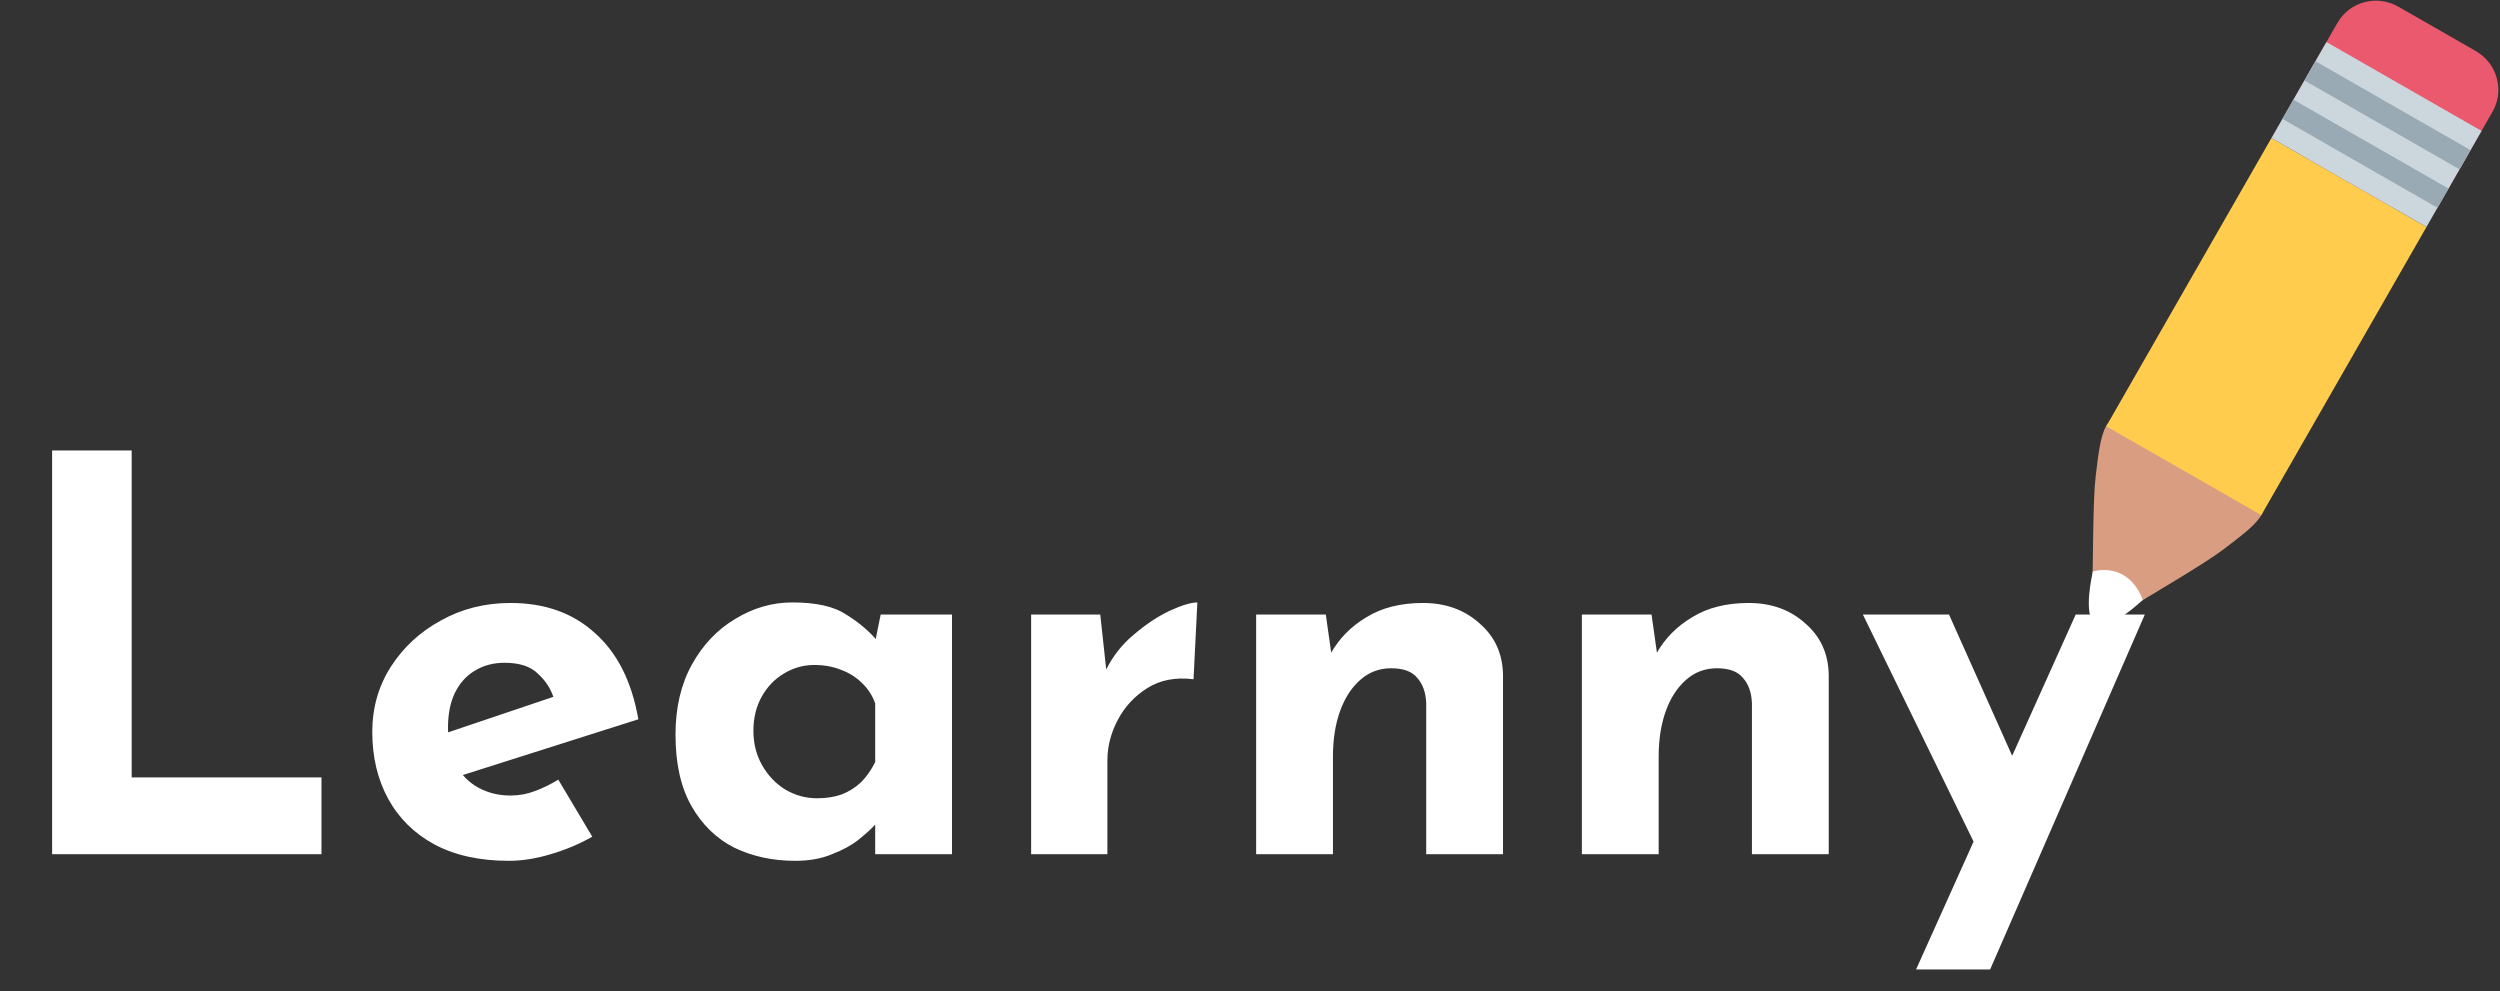 <svg width="638" height="253" viewBox="0 0 638 253" fill="none" xmlns="http://www.w3.org/2000/svg">
<rect x="0" y="0" width="638" height="253" fill="#333333" stroke="none"/>
<path d="M541.668 156.324C548.826 151.837 562.476 143.981 567.45 140.183C571.463 137.116 575.533 134.166 577.087 131.459C578.638 128.753 577.468 125.166 574.674 123.558C574.674 123.558 565.906 116.051 560.873 113.863C556.454 110.624 545.52 106.851 545.52 106.851C542.718 105.246 539.035 106.048 537.48 108.755C535.93 111.464 535.441 116.467 534.824 121.483C534.061 127.691 534.189 143.442 533.928 151.888C533.887 153.33 540.444 157.089 541.668 156.324Z" fill="#D99E82"/>
<path d="M624.856 48.119C624.118 49.406 623.131 50.535 621.952 51.44C620.773 52.344 619.425 53.008 617.984 53.392C616.544 53.775 615.039 53.872 613.556 53.677C612.074 53.482 610.642 52.998 609.343 52.253L589.553 40.913C586.93 39.408 585.007 36.932 584.205 34.031C583.404 31.129 583.79 28.038 585.279 25.438L596.521 5.824C598.013 3.224 600.485 1.329 603.393 0.554C606.302 -0.221 609.41 0.187 612.034 1.69L631.821 13.03C633.12 13.775 634.261 14.766 635.179 15.947C636.097 17.127 636.774 18.474 637.171 19.912C637.568 21.349 637.677 22.847 637.492 24.322C637.307 25.797 636.832 27.218 636.094 28.506L624.856 48.119Z" fill="#EA596E"/>
<path d="M577.087 131.459L537.512 108.782L579.661 35.24L619.235 57.926L577.087 131.459Z" fill="#FFCC4D"/>
<path d="M534.106 145.804C534.106 145.804 531.341 157.342 534.817 159.334C538.293 161.326 546.82 153.085 546.82 153.085C546.82 153.085 544.01 143.603 534.106 145.804Z" fill="white"/>
<path d="M593.711 10.727L633.288 33.412L619.237 57.921L579.661 35.24L593.711 10.727Z" fill="#CCD6DD"/>
<path d="M590.904 15.63L630.477 38.312L627.666 43.215L588.094 20.533L590.904 15.63ZM585.274 25.435L624.852 48.12L622.041 53.023L582.468 30.337L585.274 25.435Z" fill="#99AAB5"/>
<path d="M13.3 114.96H33.6V198.4H82.04V218H13.3V114.96ZM129.868 219.68C122.401 219.68 116.054 218.28 110.828 215.48C105.694 212.68 101.774 208.807 99.067 203.86C96.361 198.913 95.007 193.22 95.007 186.78C95.007 180.62 96.594 175.067 99.767 170.12C102.941 165.173 107.188 161.253 112.508 158.36C117.828 155.373 123.754 153.88 130.288 153.88C139.061 153.88 146.248 156.447 151.848 161.58C157.541 166.62 161.227 173.947 162.908 183.56L115.308 198.68L110.968 188.04L145.408 176.42L141.348 178.24C140.601 175.813 139.248 173.713 137.288 171.94C135.421 170.073 132.574 169.14 128.748 169.14C125.854 169.14 123.288 169.84 121.048 171.24C118.901 172.547 117.221 174.46 116.008 176.98C114.888 179.407 114.328 182.3 114.328 185.66C114.328 189.487 115.028 192.707 116.428 195.32C117.828 197.84 119.741 199.753 122.168 201.06C124.594 202.367 127.301 203.02 130.288 203.02C132.434 203.02 134.488 202.647 136.448 201.9C138.501 201.153 140.508 200.173 142.468 198.96L151.148 213.52C147.881 215.387 144.334 216.88 140.508 218C136.774 219.12 133.228 219.68 129.868 219.68ZM202.91 219.68C197.217 219.68 192.037 218.56 187.37 216.32C182.797 213.987 179.157 210.44 176.45 205.68C173.744 200.92 172.39 194.853 172.39 187.48C172.39 180.573 173.79 174.6 176.59 169.56C179.39 164.52 183.077 160.647 187.65 157.94C192.224 155.14 197.077 153.74 202.21 153.74C208.277 153.74 212.85 154.767 215.93 156.82C219.104 158.78 221.717 160.973 223.77 163.4L222.93 165.78L224.75 156.82H242.95V218H223.35V204.7L224.89 208.9C224.704 208.9 224.144 209.46 223.21 210.58C222.277 211.607 220.877 212.867 219.01 214.36C217.237 215.76 214.997 216.973 212.29 218C209.677 219.12 206.55 219.68 202.91 219.68ZM208.51 203.72C210.844 203.72 212.944 203.393 214.81 202.74C216.677 201.993 218.31 200.967 219.71 199.66C221.11 198.26 222.324 196.533 223.35 194.48V179.5C222.604 177.447 221.484 175.72 219.99 174.32C218.497 172.827 216.724 171.707 214.67 170.96C212.617 170.12 210.33 169.7 207.81 169.7C205.01 169.7 202.397 170.447 199.97 171.94C197.637 173.34 195.77 175.3 194.37 177.82C192.97 180.34 192.27 183.233 192.27 186.5C192.27 189.767 193.017 192.707 194.51 195.32C196.004 197.933 197.964 199.987 200.39 201.48C202.91 202.973 205.617 203.72 208.51 203.72ZM280.786 156.82L282.606 173.62L282.186 171.1C283.96 167.46 286.386 164.38 289.466 161.86C292.546 159.247 295.58 157.24 298.566 155.84C301.646 154.44 303.98 153.74 305.566 153.74L304.586 173.34C300.013 172.78 296.093 173.527 292.826 175.58C289.56 177.633 287.04 180.34 285.266 183.7C283.493 187.06 282.606 190.513 282.606 194.06V218H263.146V156.82H280.786ZM338.348 156.82L339.888 167.74L339.608 166.76C341.755 162.933 344.788 159.853 348.708 157.52C352.628 155.093 357.435 153.88 363.128 153.88C368.915 153.88 373.722 155.607 377.548 159.06C381.468 162.42 383.475 166.807 383.568 172.22V218H363.968V179.5C363.875 176.793 363.128 174.647 361.728 173.06C360.422 171.38 358.182 170.54 355.008 170.54C352.022 170.54 349.408 171.52 347.168 173.48C344.928 175.44 343.202 178.1 341.988 181.46C340.775 184.82 340.168 188.693 340.168 193.08V218H320.568V156.82H338.348ZM421.473 156.82L423.013 167.74L422.733 166.76C424.88 162.933 427.913 159.853 431.833 157.52C435.753 155.093 440.56 153.88 446.253 153.88C452.04 153.88 456.847 155.607 460.673 159.06C464.593 162.42 466.6 166.807 466.693 172.22V218H447.093V179.5C447 176.793 446.253 174.647 444.853 173.06C443.547 171.38 441.307 170.54 438.133 170.54C435.147 170.54 432.533 171.52 430.293 173.48C428.053 175.44 426.327 178.1 425.113 181.46C423.9 184.82 423.293 188.693 423.293 193.08V218H403.693V156.82H421.473ZM488.984 247.4L529.724 156.82H547.364L507.884 247.4H488.984ZM505.364 218.28L475.404 156.82H497.384L520.484 208.48L505.364 218.28Z" fill="white"/>
</svg>
